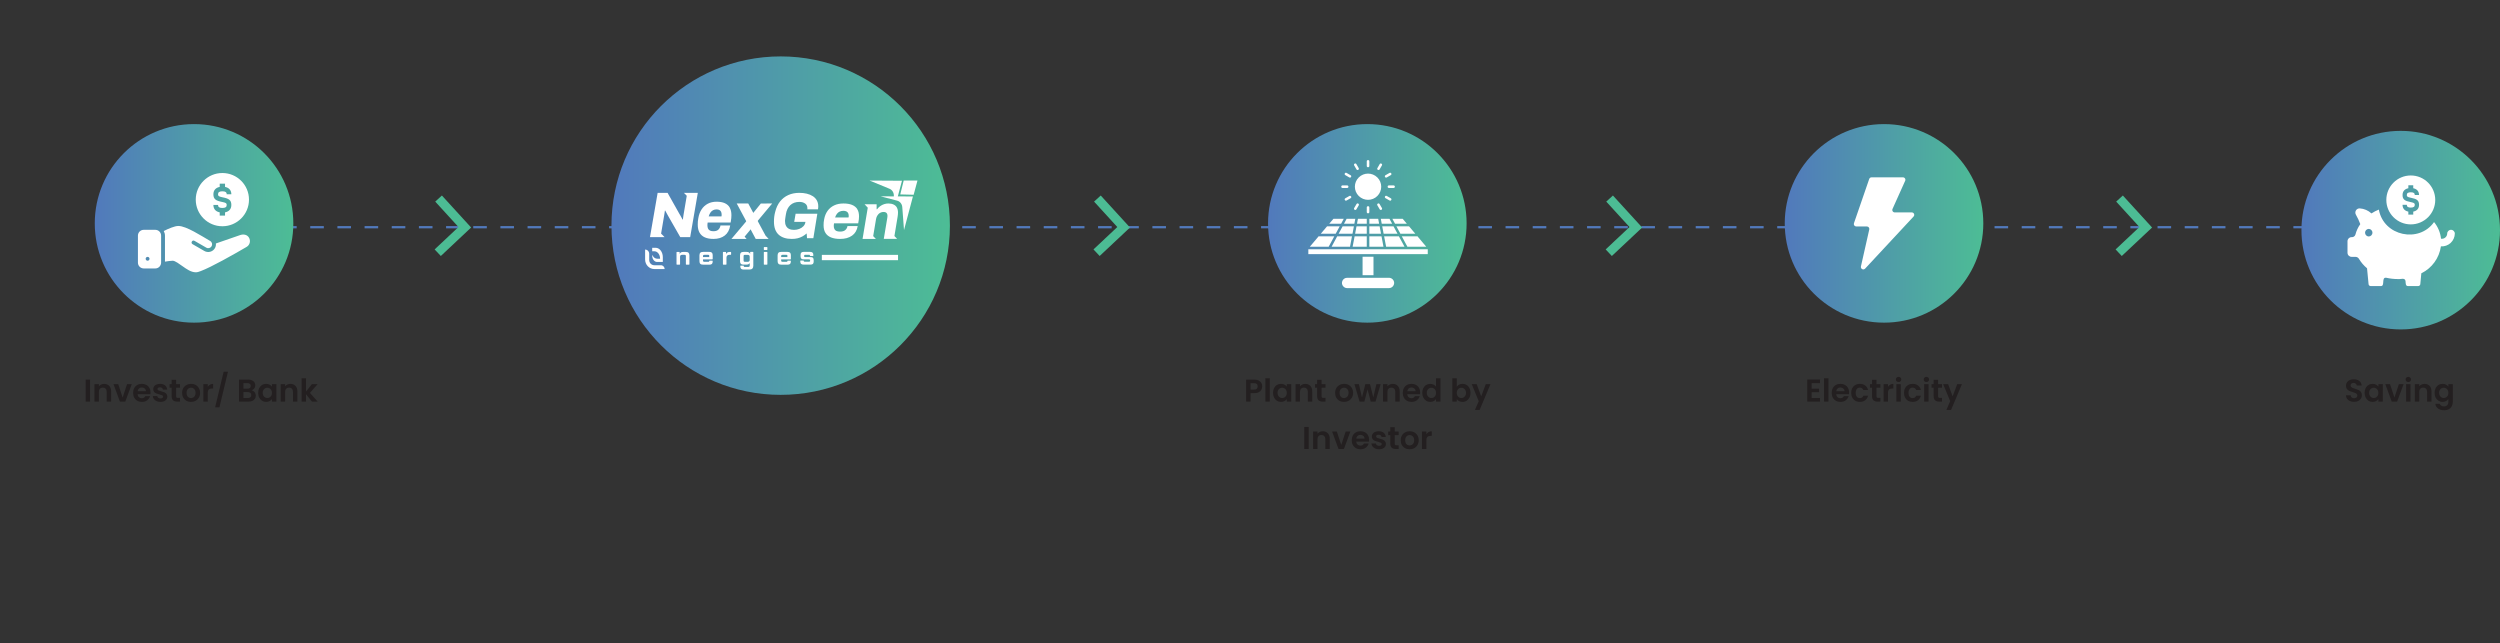 <svg width="1108" height="285" viewBox="0 0 1108 285" fill="none" xmlns="http://www.w3.org/2000/svg">
<rect x="0" y="0" width="1108" height="285" fill="#333333" stroke="none"/>
<path d="M39.926 168.228V178H37.966V168.228H39.926ZM46.16 170.132C47.084 170.132 47.831 170.426 48.401 171.014C48.97 171.593 49.255 172.405 49.255 173.45V178H47.294V173.716C47.294 173.1 47.141 172.629 46.833 172.302C46.525 171.966 46.105 171.798 45.572 171.798C45.031 171.798 44.602 171.966 44.285 172.302C43.977 172.629 43.822 173.1 43.822 173.716V178H41.862V170.244H43.822V171.21C44.084 170.874 44.415 170.613 44.816 170.426C45.227 170.23 45.675 170.132 46.16 170.132ZM54.352 176.194L56.312 170.244H58.398L55.528 178H53.148L50.292 170.244H52.392L54.352 176.194ZM66.709 173.954C66.709 174.234 66.691 174.486 66.653 174.71H60.983C61.03 175.27 61.226 175.709 61.571 176.026C61.916 176.343 62.341 176.502 62.845 176.502C63.573 176.502 64.091 176.189 64.399 175.564H66.513C66.289 176.311 65.86 176.927 65.225 177.412C64.591 177.888 63.811 178.126 62.887 178.126C62.141 178.126 61.468 177.963 60.871 177.636C60.283 177.3 59.821 176.829 59.485 176.222C59.158 175.615 58.995 174.915 58.995 174.122C58.995 173.319 59.158 172.615 59.485 172.008C59.812 171.401 60.269 170.935 60.857 170.608C61.445 170.281 62.122 170.118 62.887 170.118C63.624 170.118 64.282 170.277 64.861 170.594C65.449 170.911 65.902 171.364 66.219 171.952C66.546 172.531 66.709 173.198 66.709 173.954ZM64.679 173.394C64.67 172.89 64.488 172.489 64.133 172.19C63.779 171.882 63.344 171.728 62.831 171.728C62.346 171.728 61.935 171.877 61.599 172.176C61.273 172.465 61.072 172.871 60.997 173.394H64.679ZM71.108 178.126C70.473 178.126 69.904 178.014 69.4 177.79C68.896 177.557 68.495 177.244 68.196 176.852C67.906 176.46 67.748 176.026 67.72 175.55H69.694C69.731 175.849 69.876 176.096 70.128 176.292C70.389 176.488 70.711 176.586 71.094 176.586C71.467 176.586 71.757 176.511 71.962 176.362C72.177 176.213 72.284 176.021 72.284 175.788C72.284 175.536 72.153 175.349 71.892 175.228C71.64 175.097 71.234 174.957 70.674 174.808C70.095 174.668 69.619 174.523 69.246 174.374C68.882 174.225 68.564 173.996 68.294 173.688C68.032 173.38 67.902 172.965 67.902 172.442C67.902 172.013 68.023 171.621 68.266 171.266C68.518 170.911 68.873 170.631 69.33 170.426C69.796 170.221 70.343 170.118 70.968 170.118C71.892 170.118 72.629 170.351 73.18 170.818C73.731 171.275 74.034 171.896 74.09 172.68H72.214C72.186 172.372 72.055 172.129 71.822 171.952C71.598 171.765 71.294 171.672 70.912 171.672C70.557 171.672 70.282 171.737 70.086 171.868C69.899 171.999 69.806 172.181 69.806 172.414C69.806 172.675 69.936 172.876 70.198 173.016C70.459 173.147 70.865 173.282 71.416 173.422C71.976 173.562 72.438 173.707 72.802 173.856C73.166 174.005 73.478 174.239 73.74 174.556C74.01 174.864 74.15 175.275 74.16 175.788C74.16 176.236 74.034 176.637 73.782 176.992C73.539 177.347 73.184 177.627 72.718 177.832C72.26 178.028 71.724 178.126 71.108 178.126ZM78.051 171.854V175.606C78.051 175.867 78.111 176.059 78.233 176.18C78.363 176.292 78.578 176.348 78.877 176.348H79.787V178H78.555C76.903 178 76.077 177.197 76.077 175.592V171.854H75.153V170.244H76.077V168.326H78.051V170.244H79.787V171.854H78.051ZM84.641 178.126C83.894 178.126 83.222 177.963 82.624 177.636C82.027 177.3 81.556 176.829 81.21 176.222C80.874 175.615 80.707 174.915 80.707 174.122C80.707 173.329 80.879 172.629 81.225 172.022C81.579 171.415 82.06 170.949 82.666 170.622C83.273 170.286 83.95 170.118 84.697 170.118C85.443 170.118 86.12 170.286 86.727 170.622C87.333 170.949 87.809 171.415 88.154 172.022C88.509 172.629 88.686 173.329 88.686 174.122C88.686 174.915 88.504 175.615 88.141 176.222C87.786 176.829 87.3 177.3 86.684 177.636C86.078 177.963 85.397 178.126 84.641 178.126ZM84.641 176.418C84.995 176.418 85.326 176.334 85.635 176.166C85.952 175.989 86.204 175.727 86.391 175.382C86.577 175.037 86.671 174.617 86.671 174.122C86.671 173.385 86.475 172.82 86.082 172.428C85.7 172.027 85.228 171.826 84.668 171.826C84.109 171.826 83.637 172.027 83.254 172.428C82.881 172.82 82.695 173.385 82.695 174.122C82.695 174.859 82.876 175.429 83.24 175.83C83.614 176.222 84.081 176.418 84.641 176.418ZM92.084 171.448C92.336 171.037 92.663 170.715 93.064 170.482C93.475 170.249 93.942 170.132 94.464 170.132V172.19H93.946C93.33 172.19 92.864 172.335 92.546 172.624C92.238 172.913 92.084 173.417 92.084 174.136V178H90.124V170.244H92.084V171.448ZM101.034 164.742L97.254 180.534H95.336L99.116 164.742H101.034ZM111.473 172.988C112.024 173.091 112.476 173.366 112.831 173.814C113.186 174.262 113.363 174.775 113.363 175.354C113.363 175.877 113.232 176.339 112.971 176.74C112.719 177.132 112.35 177.44 111.865 177.664C111.38 177.888 110.806 178 110.143 178H105.929V168.228H109.961C110.624 168.228 111.193 168.335 111.669 168.55C112.154 168.765 112.518 169.063 112.761 169.446C113.013 169.829 113.139 170.263 113.139 170.748C113.139 171.317 112.985 171.793 112.677 172.176C112.378 172.559 111.977 172.829 111.473 172.988ZM107.889 172.26H109.681C110.148 172.26 110.507 172.157 110.759 171.952C111.011 171.737 111.137 171.434 111.137 171.042C111.137 170.65 111.011 170.347 110.759 170.132C110.507 169.917 110.148 169.81 109.681 169.81H107.889V172.26ZM109.863 176.404C110.339 176.404 110.708 176.292 110.969 176.068C111.24 175.844 111.375 175.527 111.375 175.116C111.375 174.696 111.235 174.369 110.955 174.136C110.675 173.893 110.297 173.772 109.821 173.772H107.889V176.404H109.863ZM114.421 174.094C114.421 173.31 114.575 172.615 114.883 172.008C115.2 171.401 115.625 170.935 116.157 170.608C116.698 170.281 117.3 170.118 117.963 170.118C118.542 170.118 119.046 170.235 119.475 170.468C119.914 170.701 120.264 170.995 120.525 171.35V170.244H122.499V178H120.525V176.866C120.273 177.23 119.923 177.533 119.475 177.776C119.036 178.009 118.528 178.126 117.949 178.126C117.296 178.126 116.698 177.958 116.157 177.622C115.625 177.286 115.2 176.815 114.883 176.208C114.575 175.592 114.421 174.887 114.421 174.094ZM120.525 174.122C120.525 173.646 120.432 173.24 120.245 172.904C120.058 172.559 119.806 172.297 119.489 172.12C119.172 171.933 118.831 171.84 118.467 171.84C118.103 171.84 117.767 171.929 117.459 172.106C117.151 172.283 116.899 172.545 116.703 172.89C116.516 173.226 116.423 173.627 116.423 174.094C116.423 174.561 116.516 174.971 116.703 175.326C116.899 175.671 117.151 175.937 117.459 176.124C117.776 176.311 118.112 176.404 118.467 176.404C118.831 176.404 119.172 176.315 119.489 176.138C119.806 175.951 120.058 175.69 120.245 175.354C120.432 175.009 120.525 174.598 120.525 174.122ZM128.711 170.132C129.635 170.132 130.382 170.426 130.951 171.014C131.521 171.593 131.805 172.405 131.805 173.45V178H129.845V173.716C129.845 173.1 129.691 172.629 129.383 172.302C129.075 171.966 128.655 171.798 128.123 171.798C127.582 171.798 127.153 171.966 126.835 172.302C126.527 172.629 126.373 173.1 126.373 173.716V178H124.413V170.244H126.373V171.21C126.635 170.874 126.966 170.613 127.367 170.426C127.778 170.23 128.226 170.132 128.711 170.132ZM138.261 178L135.629 174.696V178H133.669V167.64H135.629V173.534L138.233 170.244H140.781L137.365 174.136L140.809 178H138.261Z" fill="#231F20"/>
<path d="M559.418 171.252C559.418 171.775 559.292 172.265 559.04 172.722C558.798 173.179 558.41 173.548 557.878 173.828C557.356 174.108 556.693 174.248 555.89 174.248H554.252V178H552.292V168.228H555.89C556.646 168.228 557.29 168.359 557.822 168.62C558.354 168.881 558.751 169.241 559.012 169.698C559.283 170.155 559.418 170.673 559.418 171.252ZM555.806 172.666C556.348 172.666 556.749 172.545 557.01 172.302C557.272 172.05 557.402 171.7 557.402 171.252C557.402 170.3 556.87 169.824 555.806 169.824H554.252V172.666H555.806ZM562.77 167.64V178H560.81V167.64H562.77ZM564.202 174.094C564.202 173.31 564.356 172.615 564.664 172.008C564.982 171.401 565.406 170.935 565.938 170.608C566.48 170.281 567.082 170.118 567.744 170.118C568.323 170.118 568.827 170.235 569.256 170.468C569.695 170.701 570.045 170.995 570.306 171.35V170.244H572.28V178H570.306V176.866C570.054 177.23 569.704 177.533 569.256 177.776C568.818 178.009 568.309 178.126 567.73 178.126C567.077 178.126 566.48 177.958 565.938 177.622C565.406 177.286 564.982 176.815 564.664 176.208C564.356 175.592 564.202 174.887 564.202 174.094ZM570.306 174.122C570.306 173.646 570.213 173.24 570.026 172.904C569.84 172.559 569.588 172.297 569.27 172.12C568.953 171.933 568.612 171.84 568.248 171.84C567.884 171.84 567.548 171.929 567.24 172.106C566.932 172.283 566.68 172.545 566.484 172.89C566.298 173.226 566.204 173.627 566.204 174.094C566.204 174.561 566.298 174.971 566.484 175.326C566.68 175.671 566.932 175.937 567.24 176.124C567.558 176.311 567.894 176.404 568.248 176.404C568.612 176.404 568.953 176.315 569.27 176.138C569.588 175.951 569.84 175.69 570.026 175.354C570.213 175.009 570.306 174.598 570.306 174.122ZM578.493 170.132C579.417 170.132 580.163 170.426 580.733 171.014C581.302 171.593 581.587 172.405 581.587 173.45V178H579.627V173.716C579.627 173.1 579.473 172.629 579.165 172.302C578.857 171.966 578.437 171.798 577.905 171.798C577.363 171.798 576.934 171.966 576.617 172.302C576.309 172.629 576.155 173.1 576.155 173.716V178H574.195V170.244H576.155V171.21C576.416 170.874 576.747 170.613 577.149 170.426C577.559 170.23 578.007 170.132 578.493 170.132ZM585.732 171.854V175.606C585.732 175.867 585.793 176.059 585.914 176.18C586.045 176.292 586.26 176.348 586.558 176.348H587.468V178H586.236C584.584 178 583.758 177.197 583.758 175.592V171.854H582.834V170.244H583.758V168.326H585.732V170.244H587.468V171.854H585.732ZM595.658 178.126C594.911 178.126 594.239 177.963 593.642 177.636C593.045 177.3 592.573 176.829 592.228 176.222C591.892 175.615 591.724 174.915 591.724 174.122C591.724 173.329 591.897 172.629 592.242 172.022C592.597 171.415 593.077 170.949 593.684 170.622C594.291 170.286 594.967 170.118 595.714 170.118C596.461 170.118 597.137 170.286 597.744 170.622C598.351 170.949 598.827 171.415 599.172 172.022C599.527 172.629 599.704 173.329 599.704 174.122C599.704 174.915 599.522 175.615 599.158 176.222C598.803 176.829 598.318 177.3 597.702 177.636C597.095 177.963 596.414 178.126 595.658 178.126ZM595.658 176.418C596.013 176.418 596.344 176.334 596.652 176.166C596.969 175.989 597.221 175.727 597.408 175.382C597.595 175.037 597.688 174.617 597.688 174.122C597.688 173.385 597.492 172.82 597.1 172.428C596.717 172.027 596.246 171.826 595.686 171.826C595.126 171.826 594.655 172.027 594.272 172.428C593.899 172.82 593.712 173.385 593.712 174.122C593.712 174.859 593.894 175.429 594.258 175.83C594.631 176.222 595.098 176.418 595.658 176.418ZM611.894 170.244L609.626 178H607.512L606.098 172.582L604.684 178H602.556L600.274 170.244H602.262L603.634 176.152L605.118 170.244H607.19L608.646 176.138L610.018 170.244H611.894ZM617.252 170.132C618.176 170.132 618.923 170.426 619.492 171.014C620.062 171.593 620.346 172.405 620.346 173.45V178H618.386V173.716C618.386 173.1 618.232 172.629 617.924 172.302C617.616 171.966 617.196 171.798 616.664 171.798C616.123 171.798 615.694 171.966 615.376 172.302C615.068 172.629 614.914 173.1 614.914 173.716V178H612.954V170.244H614.914V171.21C615.176 170.874 615.507 170.613 615.908 170.426C616.319 170.23 616.767 170.132 617.252 170.132ZM629.42 173.954C629.42 174.234 629.401 174.486 629.364 174.71H623.694C623.741 175.27 623.937 175.709 624.282 176.026C624.627 176.343 625.052 176.502 625.556 176.502C626.284 176.502 626.802 176.189 627.11 175.564H629.224C629 176.311 628.571 176.927 627.936 177.412C627.301 177.888 626.522 178.126 625.598 178.126C624.851 178.126 624.179 177.963 623.582 177.636C622.994 177.3 622.532 176.829 622.196 176.222C621.869 175.615 621.706 174.915 621.706 174.122C621.706 173.319 621.869 172.615 622.196 172.008C622.523 171.401 622.98 170.935 623.568 170.608C624.156 170.281 624.833 170.118 625.598 170.118C626.335 170.118 626.993 170.277 627.572 170.594C628.16 170.911 628.613 171.364 628.93 171.952C629.257 172.531 629.42 173.198 629.42 173.954ZM627.39 173.394C627.381 172.89 627.199 172.489 626.844 172.19C626.489 171.882 626.055 171.728 625.542 171.728C625.057 171.728 624.646 171.877 624.31 172.176C623.983 172.465 623.783 172.871 623.708 173.394H627.39ZM630.347 174.094C630.347 173.31 630.501 172.615 630.809 172.008C631.126 171.401 631.555 170.935 632.097 170.608C632.638 170.281 633.24 170.118 633.903 170.118C634.407 170.118 634.887 170.23 635.345 170.454C635.802 170.669 636.166 170.958 636.437 171.322V167.64H638.425V178H636.437V176.852C636.194 177.235 635.853 177.543 635.415 177.776C634.976 178.009 634.467 178.126 633.889 178.126C633.235 178.126 632.638 177.958 632.097 177.622C631.555 177.286 631.126 176.815 630.809 176.208C630.501 175.592 630.347 174.887 630.347 174.094ZM636.451 174.122C636.451 173.646 636.357 173.24 636.171 172.904C635.984 172.559 635.732 172.297 635.415 172.12C635.097 171.933 634.757 171.84 634.393 171.84C634.029 171.84 633.693 171.929 633.385 172.106C633.077 172.283 632.825 172.545 632.629 172.89C632.442 173.226 632.349 173.627 632.349 174.094C632.349 174.561 632.442 174.971 632.629 175.326C632.825 175.671 633.077 175.937 633.385 176.124C633.702 176.311 634.038 176.404 634.393 176.404C634.757 176.404 635.097 176.315 635.415 176.138C635.732 175.951 635.984 175.69 636.171 175.354C636.357 175.009 636.451 174.598 636.451 174.122ZM645.635 171.378C645.887 171.005 646.232 170.701 646.671 170.468C647.119 170.235 647.628 170.118 648.197 170.118C648.86 170.118 649.457 170.281 649.989 170.608C650.53 170.935 650.955 171.401 651.263 172.008C651.58 172.605 651.739 173.301 651.739 174.094C651.739 174.887 651.58 175.592 651.263 176.208C650.955 176.815 650.53 177.286 649.989 177.622C649.457 177.958 648.86 178.126 648.197 178.126C647.618 178.126 647.11 178.014 646.671 177.79C646.242 177.557 645.896 177.258 645.635 176.894V178H643.675V167.64H645.635V171.378ZM649.737 174.094C649.737 173.627 649.639 173.226 649.443 172.89C649.256 172.545 649.004 172.283 648.687 172.106C648.379 171.929 648.043 171.84 647.679 171.84C647.324 171.84 646.988 171.933 646.671 172.12C646.363 172.297 646.111 172.559 645.915 172.904C645.728 173.249 645.635 173.655 645.635 174.122C645.635 174.589 645.728 174.995 645.915 175.34C646.111 175.685 646.363 175.951 646.671 176.138C646.988 176.315 647.324 176.404 647.679 176.404C648.043 176.404 648.379 176.311 648.687 176.124C649.004 175.937 649.256 175.671 649.443 175.326C649.639 174.981 649.737 174.57 649.737 174.094ZM660.583 170.244L655.781 181.668H653.695L655.375 177.804L652.267 170.244H654.465L656.467 175.662L658.497 170.244H660.583ZM580.017 189.228V199H578.057V189.228H580.017ZM586.251 191.132C587.175 191.132 587.922 191.426 588.491 192.014C589.061 192.593 589.345 193.405 589.345 194.45V199H587.385V194.716C587.385 194.1 587.231 193.629 586.923 193.302C586.615 192.966 586.195 192.798 585.663 192.798C585.122 192.798 584.693 192.966 584.375 193.302C584.067 193.629 583.913 194.1 583.913 194.716V199H581.953V191.244H583.913V192.21C584.175 191.874 584.506 191.613 584.907 191.426C585.318 191.23 585.766 191.132 586.251 191.132ZM594.443 197.194L596.403 191.244H598.489L595.619 199H593.239L590.383 191.244H592.483L594.443 197.194ZM606.8 194.954C606.8 195.234 606.781 195.486 606.744 195.71H601.074C601.121 196.27 601.317 196.709 601.662 197.026C602.007 197.343 602.432 197.502 602.936 197.502C603.664 197.502 604.182 197.189 604.49 196.564H606.604C606.38 197.311 605.951 197.927 605.316 198.412C604.681 198.888 603.902 199.126 602.978 199.126C602.231 199.126 601.559 198.963 600.962 198.636C600.374 198.3 599.912 197.829 599.576 197.222C599.249 196.615 599.086 195.915 599.086 195.122C599.086 194.319 599.249 193.615 599.576 193.008C599.903 192.401 600.36 191.935 600.948 191.608C601.536 191.281 602.213 191.118 602.978 191.118C603.715 191.118 604.373 191.277 604.952 191.594C605.54 191.911 605.993 192.364 606.31 192.952C606.637 193.531 606.8 194.198 606.8 194.954ZM604.77 194.394C604.761 193.89 604.579 193.489 604.224 193.19C603.869 192.882 603.435 192.728 602.922 192.728C602.437 192.728 602.026 192.877 601.69 193.176C601.363 193.465 601.163 193.871 601.088 194.394H604.77ZM611.199 199.126C610.564 199.126 609.995 199.014 609.491 198.79C608.987 198.557 608.585 198.244 608.287 197.852C607.997 197.46 607.839 197.026 607.811 196.55H609.785C609.822 196.849 609.967 197.096 610.219 197.292C610.48 197.488 610.802 197.586 611.185 197.586C611.558 197.586 611.847 197.511 612.053 197.362C612.267 197.213 612.375 197.021 612.375 196.788C612.375 196.536 612.244 196.349 611.983 196.228C611.731 196.097 611.325 195.957 610.765 195.808C610.186 195.668 609.71 195.523 609.337 195.374C608.973 195.225 608.655 194.996 608.385 194.688C608.123 194.38 607.993 193.965 607.993 193.442C607.993 193.013 608.114 192.621 608.357 192.266C608.609 191.911 608.963 191.631 609.421 191.426C609.887 191.221 610.433 191.118 611.059 191.118C611.983 191.118 612.72 191.351 613.271 191.818C613.821 192.275 614.125 192.896 614.181 193.68H612.305C612.277 193.372 612.146 193.129 611.913 192.952C611.689 192.765 611.385 192.672 611.003 192.672C610.648 192.672 610.373 192.737 610.177 192.868C609.99 192.999 609.897 193.181 609.897 193.414C609.897 193.675 610.027 193.876 610.289 194.016C610.55 194.147 610.956 194.282 611.507 194.422C612.067 194.562 612.529 194.707 612.893 194.856C613.257 195.005 613.569 195.239 613.831 195.556C614.101 195.864 614.241 196.275 614.251 196.788C614.251 197.236 614.125 197.637 613.873 197.992C613.63 198.347 613.275 198.627 612.809 198.832C612.351 199.028 611.815 199.126 611.199 199.126ZM618.142 192.854V196.606C618.142 196.867 618.202 197.059 618.324 197.18C618.454 197.292 618.669 197.348 618.968 197.348H619.878V199H618.646C616.994 199 616.168 198.197 616.168 196.592V192.854H615.244V191.244H616.168V189.326H618.142V191.244H619.878V192.854H618.142ZM624.731 199.126C623.985 199.126 623.313 198.963 622.715 198.636C622.118 198.3 621.647 197.829 621.301 197.222C620.965 196.615 620.797 195.915 620.797 195.122C620.797 194.329 620.97 193.629 621.315 193.022C621.67 192.415 622.151 191.949 622.757 191.622C623.364 191.286 624.041 191.118 624.787 191.118C625.534 191.118 626.211 191.286 626.817 191.622C627.424 191.949 627.9 192.415 628.245 193.022C628.6 193.629 628.777 194.329 628.777 195.122C628.777 195.915 628.595 196.615 628.231 197.222C627.877 197.829 627.391 198.3 626.775 198.636C626.169 198.963 625.487 199.126 624.731 199.126ZM624.731 197.418C625.086 197.418 625.417 197.334 625.725 197.166C626.043 196.989 626.295 196.727 626.481 196.382C626.668 196.037 626.761 195.617 626.761 195.122C626.761 194.385 626.565 193.82 626.173 193.428C625.791 193.027 625.319 192.826 624.759 192.826C624.199 192.826 623.728 193.027 623.345 193.428C622.972 193.82 622.785 194.385 622.785 195.122C622.785 195.859 622.967 196.429 623.331 196.83C623.705 197.222 624.171 197.418 624.731 197.418ZM632.175 192.448C632.427 192.037 632.754 191.715 633.155 191.482C633.566 191.249 634.032 191.132 634.555 191.132V193.19H634.037C633.421 193.19 632.954 193.335 632.637 193.624C632.329 193.913 632.175 194.417 632.175 195.136V199H630.215V191.244H632.175V192.448Z" fill="#231F20"/>
<path d="M802.926 169.81V172.26H806.216V173.814H802.926V176.404H806.636V178H800.966V168.214H806.636V169.81H802.926ZM810.377 167.64V178H808.417V167.64H810.377ZM819.524 173.954C819.524 174.234 819.505 174.486 819.468 174.71H813.798C813.844 175.27 814.04 175.709 814.386 176.026C814.731 176.343 815.156 176.502 815.66 176.502C816.388 176.502 816.906 176.189 817.214 175.564H819.328C819.104 176.311 818.674 176.927 818.04 177.412C817.405 177.888 816.626 178.126 815.702 178.126C814.955 178.126 814.283 177.963 813.686 177.636C813.098 177.3 812.636 176.829 812.3 176.222C811.973 175.615 811.81 174.915 811.81 174.122C811.81 173.319 811.973 172.615 812.3 172.008C812.626 171.401 813.084 170.935 813.672 170.608C814.26 170.281 814.936 170.118 815.702 170.118C816.439 170.118 817.097 170.277 817.676 170.594C818.264 170.911 818.716 171.364 819.034 171.952C819.36 172.531 819.524 173.198 819.524 173.954ZM817.494 173.394C817.484 172.89 817.302 172.489 816.948 172.19C816.593 171.882 816.159 171.728 815.646 171.728C815.16 171.728 814.75 171.877 814.414 172.176C814.087 172.465 813.886 172.871 813.812 173.394H817.494ZM820.45 174.122C820.45 173.319 820.614 172.619 820.94 172.022C821.267 171.415 821.72 170.949 822.298 170.622C822.877 170.286 823.54 170.118 824.286 170.118C825.248 170.118 826.041 170.361 826.666 170.846C827.301 171.322 827.726 171.994 827.94 172.862H825.826C825.714 172.526 825.523 172.265 825.252 172.078C824.991 171.882 824.664 171.784 824.272 171.784C823.712 171.784 823.269 171.989 822.942 172.4C822.616 172.801 822.452 173.375 822.452 174.122C822.452 174.859 822.616 175.433 822.942 175.844C823.269 176.245 823.712 176.446 824.272 176.446C825.066 176.446 825.584 176.091 825.826 175.382H827.94C827.726 176.222 827.301 176.889 826.666 177.384C826.032 177.879 825.238 178.126 824.286 178.126C823.54 178.126 822.877 177.963 822.298 177.636C821.72 177.3 821.267 176.833 820.94 176.236C820.614 175.629 820.45 174.925 820.45 174.122ZM831.658 171.854V175.606C831.658 175.867 831.719 176.059 831.84 176.18C831.971 176.292 832.185 176.348 832.484 176.348H833.394V178H832.162C830.51 178 829.684 177.197 829.684 175.592V171.854H828.76V170.244H829.684V168.326H831.658V170.244H833.394V171.854H831.658ZM836.764 171.448C837.016 171.037 837.343 170.715 837.744 170.482C838.155 170.249 838.621 170.132 839.144 170.132V172.19H838.626C838.01 172.19 837.543 172.335 837.226 172.624C836.918 172.913 836.764 173.417 836.764 174.136V178H834.804V170.244H836.764V171.448ZM841.458 169.32C841.113 169.32 840.823 169.213 840.59 168.998C840.366 168.774 840.254 168.499 840.254 168.172C840.254 167.845 840.366 167.575 840.59 167.36C840.823 167.136 841.113 167.024 841.458 167.024C841.803 167.024 842.088 167.136 842.312 167.36C842.545 167.575 842.662 167.845 842.662 168.172C842.662 168.499 842.545 168.774 842.312 168.998C842.088 169.213 841.803 169.32 841.458 169.32ZM842.424 170.244V178H840.464V170.244H842.424ZM843.857 174.122C843.857 173.319 844.02 172.619 844.347 172.022C844.673 171.415 845.126 170.949 845.705 170.622C846.283 170.286 846.946 170.118 847.693 170.118C848.654 170.118 849.447 170.361 850.073 170.846C850.707 171.322 851.132 171.994 851.347 172.862H849.233C849.121 172.526 848.929 172.265 848.659 172.078C848.397 171.882 848.071 171.784 847.679 171.784C847.119 171.784 846.675 171.989 846.349 172.4C846.022 172.801 845.859 173.375 845.859 174.122C845.859 174.859 846.022 175.433 846.349 175.844C846.675 176.245 847.119 176.446 847.679 176.446C848.472 176.446 848.99 176.091 849.233 175.382H851.347C851.132 176.222 850.707 176.889 850.073 177.384C849.438 177.879 848.645 178.126 847.693 178.126C846.946 178.126 846.283 177.963 845.705 177.636C845.126 177.3 844.673 176.833 844.347 176.236C844.02 175.629 843.857 174.925 843.857 174.122ZM853.776 169.32C853.431 169.32 853.142 169.213 852.908 168.998C852.684 168.774 852.572 168.499 852.572 168.172C852.572 167.845 852.684 167.575 852.908 167.36C853.142 167.136 853.431 167.024 853.776 167.024C854.122 167.024 854.406 167.136 854.63 167.36C854.864 167.575 854.98 167.845 854.98 168.172C854.98 168.499 854.864 168.774 854.63 168.998C854.406 169.213 854.122 169.32 853.776 169.32ZM854.742 170.244V178H852.782V170.244H854.742ZM858.961 171.854V175.606C858.961 175.867 859.022 176.059 859.143 176.18C859.274 176.292 859.488 176.348 859.787 176.348H860.697V178H859.465C857.813 178 856.987 177.197 856.987 175.592V171.854H856.063V170.244H856.987V168.326H858.961V170.244H860.697V171.854H858.961ZM869.527 170.244L864.725 181.668H862.639L864.319 177.804L861.211 170.244H863.409L865.411 175.662L867.441 170.244H869.527Z" fill="#231F20"/>
<path d="M1043.34 178.098C1042.66 178.098 1042.04 177.981 1041.49 177.748C1040.95 177.515 1040.52 177.179 1040.2 176.74C1039.89 176.301 1039.72 175.783 1039.71 175.186H1041.81C1041.84 175.587 1041.98 175.905 1042.23 176.138C1042.5 176.371 1042.85 176.488 1043.3 176.488C1043.76 176.488 1044.11 176.381 1044.38 176.166C1044.64 175.942 1044.77 175.653 1044.77 175.298C1044.77 175.009 1044.68 174.771 1044.5 174.584C1044.32 174.397 1044.1 174.253 1043.83 174.15C1043.57 174.038 1043.2 173.917 1042.74 173.786C1042.1 173.599 1041.59 173.417 1041.18 173.24C1040.79 173.053 1040.45 172.778 1040.16 172.414C1039.88 172.041 1039.74 171.546 1039.74 170.93C1039.74 170.351 1039.89 169.847 1040.18 169.418C1040.47 168.989 1040.87 168.662 1041.39 168.438C1041.92 168.205 1042.51 168.088 1043.19 168.088C1044.19 168.088 1045.01 168.335 1045.64 168.83C1046.27 169.315 1046.62 169.997 1046.69 170.874H1044.53C1044.51 170.538 1044.37 170.263 1044.1 170.048C1043.83 169.824 1043.48 169.712 1043.05 169.712C1042.66 169.712 1042.36 169.81 1042.12 170.006C1041.9 170.202 1041.79 170.487 1041.79 170.86C1041.79 171.121 1041.87 171.341 1042.04 171.518C1042.22 171.686 1042.43 171.826 1042.68 171.938C1042.94 172.041 1043.31 172.162 1043.77 172.302C1044.41 172.489 1044.93 172.675 1045.33 172.862C1045.73 173.049 1046.07 173.329 1046.36 173.702C1046.65 174.075 1046.8 174.565 1046.8 175.172C1046.8 175.695 1046.66 176.18 1046.39 176.628C1046.12 177.076 1045.72 177.435 1045.2 177.706C1044.68 177.967 1044.06 178.098 1043.34 178.098ZM1047.99 174.094C1047.99 173.31 1048.15 172.615 1048.46 172.008C1048.77 171.401 1049.2 170.935 1049.73 170.608C1050.27 170.281 1050.87 170.118 1051.54 170.118C1052.11 170.118 1052.62 170.235 1053.05 170.468C1053.49 170.701 1053.84 170.995 1054.1 171.35V170.244H1056.07V178H1054.1V176.866C1053.85 177.23 1053.5 177.533 1053.05 177.776C1052.61 178.009 1052.1 178.126 1051.52 178.126C1050.87 178.126 1050.27 177.958 1049.73 177.622C1049.2 177.286 1048.77 176.815 1048.46 176.208C1048.15 175.592 1047.99 174.887 1047.99 174.094ZM1054.1 174.122C1054.1 173.646 1054 173.24 1053.82 172.904C1053.63 172.559 1053.38 172.297 1053.06 172.12C1052.74 171.933 1052.4 171.84 1052.04 171.84C1051.68 171.84 1051.34 171.929 1051.03 172.106C1050.72 172.283 1050.47 172.545 1050.28 172.89C1050.09 173.226 1050 173.627 1050 174.094C1050 174.561 1050.09 174.971 1050.28 175.326C1050.47 175.671 1050.72 175.937 1051.03 176.124C1051.35 176.311 1051.68 176.404 1052.04 176.404C1052.4 176.404 1052.74 176.315 1053.06 176.138C1053.38 175.951 1053.63 175.69 1053.82 175.354C1054 175.009 1054.1 174.598 1054.1 174.122ZM1061.22 176.194L1063.18 170.244H1065.27L1062.4 178H1060.02L1057.16 170.244H1059.26L1061.22 176.194ZM1067.36 169.32C1067.02 169.32 1066.73 169.213 1066.49 168.998C1066.27 168.774 1066.16 168.499 1066.16 168.172C1066.16 167.845 1066.27 167.575 1066.49 167.36C1066.73 167.136 1067.02 167.024 1067.36 167.024C1067.71 167.024 1067.99 167.136 1068.21 167.36C1068.45 167.575 1068.56 167.845 1068.56 168.172C1068.56 168.499 1068.45 168.774 1068.21 168.998C1067.99 169.213 1067.71 169.32 1067.36 169.32ZM1068.33 170.244V178H1066.37V170.244H1068.33ZM1074.56 170.132C1075.48 170.132 1076.23 170.426 1076.8 171.014C1077.37 171.593 1077.65 172.405 1077.65 173.45V178H1075.69V173.716C1075.69 173.1 1075.54 172.629 1075.23 172.302C1074.92 171.966 1074.5 171.798 1073.97 171.798C1073.43 171.798 1073 171.966 1072.68 172.302C1072.38 172.629 1072.22 173.1 1072.22 173.716V178H1070.26V170.244H1072.22V171.21C1072.48 170.874 1072.82 170.613 1073.22 170.426C1073.63 170.23 1074.08 170.132 1074.56 170.132ZM1082.56 170.118C1083.14 170.118 1083.64 170.235 1084.08 170.468C1084.52 170.692 1084.87 170.986 1085.12 171.35V170.244H1087.09V178.056C1087.09 178.775 1086.95 179.414 1086.66 179.974C1086.37 180.543 1085.94 180.991 1085.36 181.318C1084.78 181.654 1084.08 181.822 1083.26 181.822C1082.16 181.822 1081.25 181.565 1080.54 181.052C1079.84 180.539 1079.44 179.839 1079.35 178.952H1081.3C1081.4 179.307 1081.62 179.587 1081.95 179.792C1082.3 180.007 1082.72 180.114 1083.2 180.114C1083.77 180.114 1084.23 179.941 1084.59 179.596C1084.94 179.26 1085.12 178.747 1085.12 178.056V176.852C1084.87 177.216 1084.52 177.519 1084.07 177.762C1083.63 178.005 1083.13 178.126 1082.56 178.126C1081.9 178.126 1081.31 177.958 1080.76 177.622C1080.22 177.286 1079.79 176.815 1079.48 176.208C1079.17 175.592 1079.01 174.887 1079.01 174.094C1079.01 173.31 1079.17 172.615 1079.48 172.008C1079.79 171.401 1080.22 170.935 1080.75 170.608C1081.29 170.281 1081.89 170.118 1082.56 170.118ZM1085.12 174.122C1085.12 173.646 1085.03 173.24 1084.84 172.904C1084.65 172.559 1084.4 172.297 1084.08 172.12C1083.77 171.933 1083.42 171.84 1083.06 171.84C1082.7 171.84 1082.36 171.929 1082.05 172.106C1081.74 172.283 1081.49 172.545 1081.3 172.89C1081.11 173.226 1081.02 173.627 1081.02 174.094C1081.02 174.561 1081.11 174.971 1081.3 175.326C1081.49 175.671 1081.74 175.937 1082.05 176.124C1082.37 176.311 1082.71 176.404 1083.06 176.404C1083.42 176.404 1083.77 176.315 1084.08 176.138C1084.4 175.951 1084.65 175.69 1084.84 175.354C1085.03 175.009 1085.12 174.598 1085.12 174.122Z" fill="#231F20"/>
<path d="M1104 100.7H1096.9" stroke="url(#paint0_linear_545_26)" stroke-miterlimit="10"/>
<path d="M1082.64 100.7H92.221" stroke="url(#paint1_linear_545_26)" stroke-miterlimit="10" stroke-dasharray="6.02 6.02"/>
<path d="M85.098 100.7H78" stroke="url(#paint2_linear_545_26)" stroke-miterlimit="10"/>
<path d="M346 175C387.421 175 421 141.421 421 100C421 58.579 387.421 25 346 25C304.579 25 271 58.579 271 100C271 141.421 304.579 175 346 175Z" fill="url(#paint3_linear_545_26)"/>
<path fill-rule="evenodd" clip-rule="evenodd" d="M323.442 92.007C322.934 91.138 322.196 90.476 321.212 90.041C320.228 89.607 319.031 89.398 317.588 89.398C316.145 89.398 314.784 89.694 313.669 90.302C312.554 90.894 311.636 91.746 310.931 92.825C310.226 93.904 309.734 95.208 309.488 96.722C309.39 97.174 309.341 97.644 309.291 98.114C309.259 98.583 309.242 99.07 309.242 99.558C309.242 101.002 309.505 102.185 310.046 103.124C310.587 104.063 311.374 104.759 312.407 105.212C313.44 105.664 314.702 105.89 316.195 105.89C317.228 105.89 318.179 105.768 319.015 105.507C319.851 105.246 320.605 104.864 321.245 104.359C321.884 103.855 322.409 103.228 322.803 102.48C323.213 101.732 323.475 100.88 323.623 99.923H319.31C319.261 100.323 319.146 100.688 318.966 101.001C318.802 101.315 318.589 101.593 318.326 101.819C318.08 102.045 317.769 102.219 317.408 102.324C317.047 102.428 316.637 102.48 316.162 102.48C315.555 102.48 315.047 102.376 314.653 102.185C314.26 101.993 313.965 101.68 313.784 101.28C313.604 100.88 313.522 100.375 313.522 99.801C313.522 99.627 313.522 99.436 313.555 99.227C313.571 99.018 313.604 98.827 313.637 98.635H323.819C323.967 97.87 324.049 97.244 324.098 96.739C324.147 96.235 324.164 95.782 324.164 95.4C324.164 94.025 323.918 92.895 323.409 92.025L323.442 92.007ZM319.818 95.469C319.818 95.626 319.786 95.765 319.753 95.904H314.096C314.293 95.243 314.538 94.686 314.85 94.234C315.162 93.782 315.539 93.416 316.014 93.173C316.473 92.929 317.031 92.808 317.654 92.808C318.097 92.808 318.49 92.895 318.818 93.069C319.146 93.243 319.408 93.486 319.572 93.834C319.736 94.165 319.835 94.6 319.835 95.121C319.835 95.226 319.835 95.347 319.835 95.487L319.818 95.469Z" fill="white"/>
<path fill-rule="evenodd" clip-rule="evenodd" d="M303.098 85.471L304.373 86.767L302.928 95.305C302.894 95.587 302.843 95.903 302.792 96.251C302.741 96.6 302.69 96.933 302.656 97.281L302.52 97.331C302.384 97.082 302.248 96.8 302.095 96.501C301.942 96.202 301.772 95.886 301.585 95.587C301.415 95.288 301.245 95.006 301.092 94.757L295.871 85.471H291.467L288.066 105.105H294.545L292.998 103.527L294.341 95.57C294.375 95.305 294.426 94.956 294.511 94.524C294.579 94.092 294.647 93.694 294.681 93.345L294.817 93.311C295.004 93.66 295.225 94.059 295.463 94.507C295.701 94.972 295.905 95.338 296.075 95.62L301.5 105.105H305.887L309.271 85.471H303.149H303.098Z" fill="white"/>
<path fill-rule="evenodd" clip-rule="evenodd" d="M342.237 90.183C342.237 90.183 332.337 102.01 330.007 104.899L330.891 105.89H324.174C324.174 105.89 334.796 93.362 337.207 90.2H337.223L342.237 90.183Z" fill="white"/>
<path fill-rule="evenodd" clip-rule="evenodd" d="M331.62 90.183H326.518L334.932 105.89H340.654L339.299 104.439L331.62 90.183Z" fill="white"/>
<path d="M398.008 112.958H364.238V115.314H398.008V112.958Z" fill="white"/>
<path fill-rule="evenodd" clip-rule="evenodd" d="M362.031 88.827C361.605 88.076 361.016 87.458 360.262 86.957C359.493 86.456 358.608 86.089 357.593 85.839C356.578 85.588 355.464 85.471 354.253 85.471C352.451 85.471 350.83 85.788 349.389 86.44C347.932 87.091 346.72 88.043 345.721 89.295C344.723 90.547 344.002 92.1 343.56 93.936C343.38 94.57 343.249 95.255 343.151 95.973C343.052 96.708 343.02 97.459 343.02 98.244C343.02 100.815 343.707 102.718 345.083 103.987C346.458 105.256 348.407 105.89 350.912 105.89C351.829 105.89 352.664 105.807 353.434 105.623C354.204 105.439 354.924 105.172 355.595 104.805C356.283 104.438 356.905 103.987 357.511 103.453L357.675 105.556H360.475L362.244 94.721H352.615L351.993 98.344H356.971L356.938 98.494C356.856 99.162 356.562 99.746 356.07 100.264C355.579 100.765 354.99 101.165 354.253 101.449C353.532 101.733 352.746 101.883 351.895 101.883C351.043 101.883 350.29 101.733 349.7 101.432C349.111 101.132 348.669 100.698 348.374 100.113C348.063 99.529 347.916 98.811 347.916 97.943C347.916 97.793 347.916 97.642 347.948 97.475C347.965 97.325 347.981 97.125 348.014 96.908C348.047 96.674 348.079 96.407 348.128 96.09C348.178 95.773 348.243 95.372 348.325 94.904C348.456 94.036 348.685 93.285 349.013 92.617C349.34 91.949 349.766 91.398 350.257 90.914C350.765 90.447 351.354 90.096 352.026 89.846C352.713 89.612 353.467 89.478 354.285 89.478C354.793 89.478 355.252 89.545 355.677 89.662C356.103 89.779 356.48 89.963 356.824 90.196C357.151 90.43 357.413 90.714 357.577 91.064C357.741 91.415 357.839 91.799 357.839 92.25V92.5C357.839 92.584 357.839 92.684 357.806 92.767H362.538C362.571 92.534 362.604 92.317 362.62 92.1C362.637 91.882 362.653 91.682 362.653 91.465C362.653 90.447 362.44 89.562 362.014 88.827H362.031Z" fill="white"/>
<path fill-rule="evenodd" clip-rule="evenodd" d="M379.943 92.668C379.408 91.84 378.632 91.21 377.598 90.796C376.563 90.382 375.305 90.183 373.788 90.183C372.27 90.183 370.857 90.465 369.667 91.045C368.494 91.608 367.529 92.42 366.788 93.447C366.046 94.474 365.529 95.717 365.27 97.158C365.167 97.589 365.115 98.037 365.063 98.484C365.029 98.931 365.012 99.395 365.012 99.859C365.012 101.234 365.288 102.361 365.857 103.256C366.426 104.15 367.253 104.813 368.339 105.244C369.426 105.675 370.753 105.89 372.322 105.89C373.425 105.89 374.408 105.774 375.288 105.526C376.167 105.277 376.96 104.912 377.632 104.432C378.305 103.951 378.856 103.355 379.27 102.643C379.701 101.93 379.977 101.118 380.132 100.207H375.598C375.546 100.588 375.425 100.936 375.236 101.234C375.063 101.533 374.839 101.798 374.563 102.013C374.305 102.228 373.977 102.394 373.598 102.494C373.219 102.593 372.788 102.643 372.288 102.643C371.65 102.643 371.115 102.543 370.701 102.361C370.288 102.179 369.977 101.88 369.805 101.499C369.615 101.118 369.529 100.638 369.529 100.091C369.529 99.925 369.529 99.743 369.563 99.544C369.563 99.346 369.615 99.163 369.65 98.981H380.356C380.512 98.252 380.598 97.656 380.65 97.175C380.701 96.695 380.719 96.264 380.719 95.899C380.719 94.59 380.46 93.513 379.925 92.685L379.943 92.668ZM376.132 95.966C376.132 96.115 376.098 96.247 376.063 96.38H370.115C370.322 95.75 370.581 95.22 370.908 94.789C371.236 94.358 371.632 94.01 372.132 93.778C372.615 93.547 373.201 93.43 373.856 93.43C374.322 93.43 374.736 93.513 375.081 93.679C375.425 93.845 375.701 94.077 375.874 94.408C376.046 94.723 376.15 95.137 376.15 95.634C376.15 95.734 376.15 95.85 376.15 95.982L376.132 95.966Z" fill="white"/>
<path fill-rule="evenodd" clip-rule="evenodd" d="M397.509 91.977C397.158 91.385 396.674 90.945 396.022 90.64C395.387 90.335 394.602 90.183 393.683 90.183C393.065 90.183 392.446 90.285 391.828 90.488C391.21 90.691 390.642 90.979 390.107 91.368C389.572 91.74 389.105 92.214 388.704 92.756H388.52V90.539H383.189L384.593 92.045L382.287 105.89H388.186L386.999 104.638L388.236 97.241C388.302 96.733 388.453 96.276 388.653 95.87C388.871 95.464 389.121 95.109 389.405 94.821C389.706 94.533 390.04 94.313 390.425 94.161C390.809 94.008 391.21 93.941 391.611 93.941C391.979 93.941 392.279 94.008 392.547 94.127C392.797 94.245 392.998 94.448 393.131 94.702C393.265 94.956 393.332 95.295 393.332 95.684C393.332 95.819 393.332 95.972 393.299 96.141C393.265 96.31 393.248 96.48 393.232 96.649L391.694 105.873H397.61L396.407 104.604L397.81 96.141C397.86 95.785 397.91 95.464 397.944 95.142C397.977 94.821 397.994 94.516 397.994 94.228C397.994 93.314 397.827 92.57 397.476 91.977H397.509Z" fill="white"/>
<path d="M294.555 119.241H289.986C287.743 119.241 285.916 117.348 285.916 115.025V110.602C286.913 110.602 287.727 111.445 287.727 112.478V115.231C287.727 116.522 288.724 117.554 289.97 117.554H292.927C293.824 117.554 294.555 118.312 294.555 119.241Z" fill="white"/>
<path d="M289.051 109.817H290.574C292.338 109.817 293.763 111.678 293.763 113.981V116.1H291.209C290.024 116.1 289.051 114.847 289.051 113.281V112.949L289.319 113.41C289.784 114.202 290.504 114.662 291.266 114.662H292.55C292.55 112.838 291.421 111.364 290.024 111.364H289.051V109.817Z" fill="white"/>
<path fill-rule="evenodd" clip-rule="evenodd" d="M400.526 79.974L398.993 86.168L404.93 86.319L406.626 80.008H400.526V79.974ZM404.603 87.075H404.261L397.916 87.041L399.661 80.461L399.759 80.108H399.417L385.422 80.024L394.246 83.667C395.453 84.171 396.22 85.429 396.154 86.823V87.041L390.266 87.007L397.622 88.938C398.878 89.257 399.792 90.415 399.89 91.808L400.656 101.964L404.506 87.46L404.603 87.108V87.075Z" fill="white"/>
<path d="M303.98 113.599C303.98 113.465 303.98 113.348 303.947 113.264C303.93 113.181 303.897 113.114 303.83 113.064C303.779 113.013 303.696 112.98 303.595 112.963C303.495 112.946 303.361 112.93 303.194 112.93H302.391C302.04 112.93 301.772 112.997 301.622 113.147C301.471 113.298 301.404 113.515 301.404 113.816V117.095C301.404 117.228 301.337 117.295 301.187 117.295H300.049C299.899 117.295 299.832 117.228 299.832 117.095V111.859C299.832 111.725 299.916 111.658 300.049 111.658H301.003C301.153 111.658 301.22 111.725 301.22 111.859V112.629C301.404 111.976 301.923 111.658 302.776 111.658H303.947C304.499 111.658 304.917 111.776 305.168 112.027C305.419 112.277 305.552 112.662 305.552 113.197V117.095C305.552 117.228 305.486 117.295 305.335 117.295H304.198C304.047 117.295 303.98 117.228 303.98 117.095V113.599Z" fill="white"/>
<path d="M311.6 117.296C311.048 117.296 310.63 117.179 310.379 116.928C310.128 116.677 309.994 116.292 309.994 115.757V113.181C309.994 112.646 310.128 112.261 310.379 112.01C310.63 111.759 311.031 111.642 311.6 111.642H314.36C314.895 111.642 315.28 111.759 315.514 111.993C315.748 112.228 315.865 112.579 315.865 113.081V114.753C315.865 114.887 315.781 114.954 315.648 114.954H311.566V115.355C311.566 115.506 311.566 115.606 311.6 115.707C311.633 115.807 311.65 115.857 311.717 115.907C311.767 115.957 311.851 115.991 311.951 116.008C312.051 116.024 312.185 116.041 312.353 116.041H313.958C314.092 116.041 314.176 116.024 314.243 115.974C314.31 115.924 314.343 115.84 314.343 115.723C314.343 115.59 314.41 115.523 314.56 115.523H315.648C315.798 115.523 315.865 115.59 315.865 115.723V115.874C315.865 116.376 315.748 116.744 315.514 116.978C315.28 117.195 314.895 117.312 314.36 117.312H311.583L311.6 117.296ZM311.583 113.934H314.326V113.315C314.326 113.164 314.293 113.064 314.209 113.014C314.126 112.963 314.025 112.93 313.875 112.93H312.353C312.185 112.93 312.051 112.93 311.951 112.964C311.851 112.98 311.767 113.014 311.717 113.064C311.667 113.114 311.617 113.181 311.6 113.265C311.583 113.348 311.566 113.465 311.566 113.599V113.95L311.583 113.934Z" fill="white"/>
<path d="M323.324 112.93C322.839 112.93 322.504 113.047 322.287 113.281C322.069 113.515 321.969 113.833 321.969 114.234V117.095C321.969 117.228 321.902 117.295 321.751 117.295H320.614C320.463 117.295 320.396 117.228 320.396 117.095V111.859C320.396 111.725 320.48 111.658 320.614 111.658H321.567C321.718 111.658 321.785 111.725 321.785 111.859V112.712C321.885 112.361 322.052 112.093 322.32 111.926C322.588 111.759 322.956 111.658 323.424 111.658H323.809C323.959 111.658 324.026 111.725 324.026 111.859V112.729C324.026 112.863 323.959 112.93 323.809 112.93H323.324Z" fill="white"/>
<path d="M329.588 117.296C329.036 117.296 328.618 117.179 328.367 116.928C328.116 116.677 327.982 116.292 327.982 115.757V113.181C327.982 112.646 328.116 112.261 328.367 112.01C328.618 111.759 329.019 111.642 329.588 111.642H330.91C331.746 111.642 332.264 111.96 332.465 112.612V111.843C332.465 111.709 332.532 111.642 332.683 111.642H333.653C333.803 111.642 333.87 111.709 333.87 111.843V117.764C333.87 118.901 333.285 119.47 332.097 119.47H329.605C329.07 119.47 328.702 119.353 328.467 119.136C328.233 118.918 328.116 118.55 328.116 118.048V117.948C328.116 117.797 328.183 117.73 328.334 117.73H329.421C329.571 117.73 329.638 117.797 329.638 117.948V117.998C329.638 118.199 329.755 118.299 329.99 118.299H331.495C331.813 118.299 332.03 118.249 332.131 118.149C332.231 118.048 332.281 117.864 332.281 117.597V116.576C332.03 117.045 331.545 117.279 330.826 117.279H329.588V117.296ZM330.341 112.93C330.174 112.93 330.04 112.93 329.939 112.964C329.839 112.98 329.755 113.014 329.705 113.064C329.655 113.114 329.605 113.181 329.588 113.265C329.571 113.348 329.555 113.465 329.555 113.599V115.355C329.555 115.506 329.555 115.606 329.588 115.707C329.622 115.807 329.638 115.857 329.705 115.907C329.772 115.957 329.839 115.991 329.939 116.008C330.04 116.024 330.174 116.041 330.341 116.041H331.294C331.645 116.041 331.896 115.974 332.047 115.824C332.197 115.673 332.264 115.456 332.264 115.155V113.833C332.264 113.532 332.197 113.315 332.047 113.164C331.896 113.014 331.645 112.947 331.294 112.947H330.341V112.93Z" fill="white"/>
<path d="M338.529 109.702C338.529 109.568 338.596 109.501 338.747 109.501H339.884C340.035 109.501 340.102 109.568 340.102 109.702V110.588C340.102 110.722 340.035 110.789 339.884 110.789H338.747C338.596 110.789 338.529 110.722 338.529 110.588V109.702ZM338.529 111.859C338.529 111.725 338.596 111.659 338.747 111.659H339.884C340.035 111.659 340.102 111.725 340.102 111.859V117.095C340.102 117.228 340.035 117.295 339.884 117.295H338.747C338.596 117.295 338.529 117.228 338.529 117.095V111.859Z" fill="white"/>
<path d="M346.242 117.296C345.69 117.296 345.272 117.179 345.021 116.928C344.771 116.677 344.637 116.292 344.637 115.757V113.181C344.637 112.646 344.771 112.261 345.021 112.01C345.272 111.759 345.674 111.642 346.242 111.642H349.002C349.538 111.642 349.922 111.759 350.156 111.993C350.391 112.228 350.508 112.579 350.508 113.081V114.753C350.508 114.887 350.424 114.954 350.29 114.954H346.209V115.355C346.209 115.506 346.209 115.606 346.242 115.707C346.259 115.79 346.293 115.857 346.36 115.907C346.41 115.957 346.493 115.991 346.594 116.008C346.694 116.024 346.828 116.041 346.995 116.041H348.601C348.735 116.041 348.818 116.024 348.885 115.974C348.952 115.924 348.986 115.84 348.986 115.723C348.986 115.59 349.052 115.523 349.203 115.523H350.29C350.441 115.523 350.508 115.59 350.508 115.723V115.874C350.508 116.376 350.391 116.744 350.156 116.978C349.922 117.195 349.538 117.312 349.002 117.312H346.226L346.242 117.296ZM346.226 113.934H348.969V113.315C348.969 113.164 348.935 113.064 348.852 113.014C348.785 112.963 348.668 112.93 348.517 112.93H346.995C346.828 112.93 346.694 112.93 346.594 112.964C346.493 112.997 346.41 113.014 346.36 113.064C346.309 113.114 346.259 113.181 346.242 113.265C346.226 113.348 346.209 113.465 346.209 113.599V113.95L346.226 113.934Z" fill="white"/>
<path d="M356.379 113.565C356.379 113.816 356.529 113.933 356.814 113.933H359.122C359.39 113.933 359.607 113.95 359.808 114C360.008 114.05 360.159 114.117 360.276 114.234C360.393 114.351 360.477 114.485 360.544 114.669C360.594 114.853 360.627 115.087 360.627 115.355V115.857C360.627 116.375 360.51 116.743 360.293 116.961C360.059 117.178 359.674 117.278 359.139 117.278H356.195C355.66 117.278 355.275 117.161 355.041 116.944C354.807 116.726 354.689 116.358 354.689 115.84V115.673C354.689 115.522 354.756 115.455 354.907 115.455H356.011C356.161 115.455 356.228 115.522 356.228 115.673C356.228 115.79 356.262 115.873 356.312 115.924C356.379 115.974 356.462 115.991 356.613 115.991H358.587C358.737 115.991 358.854 115.957 358.921 115.907C358.988 115.857 359.038 115.756 359.038 115.606V115.355C359.038 115.071 358.888 114.937 358.587 114.937H356.278C356.011 114.937 355.793 114.92 355.609 114.87C355.425 114.82 355.275 114.753 355.158 114.636C355.041 114.519 354.957 114.385 354.89 114.201C354.84 114.017 354.807 113.783 354.807 113.515V113.047C354.807 112.528 354.924 112.16 355.158 111.943C355.392 111.725 355.76 111.625 356.295 111.625H358.988C359.523 111.625 359.891 111.742 360.126 111.959C360.36 112.177 360.477 112.545 360.477 113.063V113.231C360.477 113.381 360.41 113.448 360.259 113.448H359.172C359.022 113.448 358.955 113.381 358.955 113.231C358.955 113.114 358.921 113.03 358.871 112.98C358.804 112.93 358.721 112.913 358.587 112.913H356.847C356.697 112.913 356.58 112.946 356.513 112.996C356.446 113.047 356.412 113.147 356.412 113.298V113.548L356.379 113.565Z" fill="white"/>
<path d="M606 143C630.301 143 650 123.301 650 99C650 74.7 630.301 55 606 55C581.699 55 562 74.7 562 99C562 123.301 581.699 143 606 143Z" fill="url(#paint4_linear_545_26)"/>
<path d="M632.783 110.484H579.855V112.641H632.783V110.484ZM618.281 99.161H623.519L621.664 96.962H617.082L618.281 99.161ZM612.386 99.161H616.996L615.811 96.962H611.972L612.386 99.161ZM606.89 99.161H611.229L610.816 96.962H606.904V99.161H606.89ZM601.423 99.161H605.748V96.962H601.837L601.423 99.161ZM595.657 99.161H600.253L600.667 96.962H596.827L595.657 99.161ZM589.119 99.161H594.372L595.557 96.962H590.989L589.119 99.161ZM599.197 104.737H592.645L590.161 109.363H598.326L599.197 104.737ZM605.748 104.737H600.367L599.482 109.363H605.748V104.737ZM612.286 104.737H606.89V109.363H613.156L612.286 104.737ZM619.994 104.737H613.442L614.327 109.363H622.492L619.994 104.737ZM628.201 104.709C628.144 104.723 628.087 104.737 628.03 104.737H621.278L623.762 109.363H632.126L628.201 104.709ZM620.664 103.602H627.273L624.476 100.296H618.88L620.664 103.602ZM613.228 103.602H619.38L617.596 100.296H612.6L613.228 103.602ZM606.89 103.602H612.072L611.444 100.296H606.89V103.602ZM600.581 103.602H605.748V100.296H601.209L600.581 103.602ZM593.273 103.602H599.425L600.053 100.296H595.057L593.273 103.602ZM585.365 103.602H591.974L593.758 100.296H588.163L585.365 103.602ZM584.609 104.737C584.552 104.737 584.48 104.723 584.437 104.709L580.498 109.363H588.862L591.36 104.737H584.609ZM603.893 121.977H608.732V113.79H603.893V121.977ZM597.055 127.696H615.597C617.61 127.696 618.68 125.241 617.224 123.794C616.811 123.382 616.225 123.112 615.597 123.112H597.055C595.029 123.112 593.958 125.567 595.428 127.015C595.842 127.426 596.413 127.696 597.055 127.696ZM610.444 78.643C608.161 76.373 604.464 76.373 602.194 78.643C599.91 80.913 599.91 84.589 602.194 86.859C604.478 89.129 608.175 89.129 610.444 86.859C612.728 84.589 612.728 80.913 610.444 78.643ZM611.486 72.726C611.858 72.088 612.842 72.655 612.471 73.294L611.444 75.082C611.072 75.72 610.073 75.153 610.459 74.514L611.486 72.726ZM615.84 76.628C616.482 76.26 617.053 77.239 616.411 77.607L614.612 78.643C613.97 79.012 613.399 78.033 614.041 77.664L615.84 76.628ZM617.638 82.176C618.395 82.176 618.395 83.311 617.638 83.311H615.569C614.812 83.311 614.812 82.176 615.569 82.176H617.638ZM595 83.311C594.258 83.311 594.258 82.176 595 82.176H597.07C597.812 82.176 597.812 83.311 597.07 83.311H595ZM596.228 77.607C595.585 77.239 596.156 76.26 596.799 76.628L598.583 77.664C599.239 78.033 598.668 79.026 598.012 78.643L596.228 77.607ZM600.167 73.294C599.796 72.655 600.781 72.088 601.152 72.726L602.18 74.514C602.551 75.153 601.566 75.72 601.195 75.082L600.167 73.294ZM616.411 87.88C617.053 88.249 616.482 89.243 615.84 88.859L614.041 87.824C613.399 87.455 613.97 86.476 614.612 86.845L616.411 87.88ZM612.471 92.208C612.842 92.861 611.858 93.428 611.486 92.776L610.444 91.002C610.073 90.349 611.058 89.782 611.429 90.435L612.471 92.208ZM606.89 93.996C606.89 94.734 605.748 94.734 605.748 93.996V91.939C605.748 91.201 606.89 91.201 606.89 91.939V93.996ZM601.152 92.776C600.781 93.428 599.782 92.861 600.167 92.208L601.209 90.435C601.58 89.782 602.565 90.349 602.194 91.002L601.152 92.776ZM596.813 88.859C596.156 89.228 595.585 88.249 596.242 87.88L598.04 86.859C598.697 86.49 599.268 87.469 598.611 87.838L596.813 88.859ZM605.748 71.506C605.748 70.754 606.89 70.754 606.89 71.506V73.564C606.89 74.316 605.748 74.316 605.748 73.564V71.506Z" fill="white"/>
<path d="M835 143C859.301 143 879 123.301 879 99C879 74.7 859.301 55 835 55C810.699 55 791 74.7 791 99C791 123.301 810.699 143 835 143Z" fill="url(#paint5_linear_545_26)"/>
<path d="M844.376 80.121L838.762 92.611C838.613 92.947 838.642 93.336 838.842 93.645C839.042 93.953 839.384 94.139 839.752 94.139H847.307C847.739 94.139 848.13 94.395 848.301 94.79C848.474 95.186 848.395 95.645 848.102 95.962L826.613 119.061C826.279 119.419 825.747 119.509 825.313 119.28C824.88 119.052 824.653 118.562 824.762 118.084L828.462 101.695C828.534 101.375 828.457 101.037 828.252 100.779C828.046 100.523 827.734 100.372 827.406 100.372H822.694C822.343 100.372 822.013 100.204 821.81 99.919C821.608 99.633 821.554 99.268 821.669 98.936L828.435 79.324C828.584 78.887 828.997 78.594 829.458 78.594H843.388C843.757 78.594 844.098 78.78 844.299 79.088C844.498 79.398 844.528 79.787 844.376 80.122L844.376 80.121Z" fill="white"/>
<path d="M1064 146C1088.3 146 1108 126.3 1108 102C1108 77.699 1088.3 58 1064 58C1039.7 58 1020 77.699 1020 102C1020 126.3 1039.7 146 1064 146Z" fill="url(#paint6_linear_545_26)"/>
<path d="M1042.25 105.104C1043 105.175 1043.7 104.701 1043.92 103.972C1044.35 102.307 1045.08 100.733 1046.08 99.33C1045.55 97.886 1044.9 96.49 1044.14 95.158C1043.79 94.563 1043.81 93.829 1044.16 93.244C1044.52 92.658 1045.17 92.316 1045.86 92.355C1047.79 92.488 1049.61 93.274 1051.03 94.585C1052.06 93.912 1053.16 93.341 1054.3 92.879C1056.44 104.718 1072.18 107.85 1078.77 98.417C1080.5 100.526 1081.57 103.089 1081.86 105.796C1082.54 105.905 1083.22 105.719 1083.74 105.285C1084.27 104.853 1084.58 104.215 1084.6 103.534C1084.6 102.608 1085.35 101.856 1086.27 101.848C1087.2 101.837 1087.96 102.576 1087.98 103.5C1087.96 105.087 1087.29 106.595 1086.12 107.671C1084.95 108.747 1083.4 109.297 1081.81 109.192C1081.08 114.365 1077.83 118.84 1073.13 121.13L1072.68 125.942V125.944C1072.62 126.425 1072.22 126.788 1071.73 126.788H1067.19C1066.02 126.805 1066.24 125.235 1066.11 124.474C1065.81 122.921 1063.85 123.866 1062.75 123.682V123.68C1061.01 123.682 1059.29 123.488 1057.6 123.106C1055.28 122.751 1057.16 126.788 1055.23 126.788H1050.67C1050.19 126.781 1049.8 126.418 1049.75 125.944L1049.07 118.902H1049.07C1047.66 117.733 1046.46 116.335 1045.52 114.764C1045.21 114.193 1044.6 113.839 1043.95 113.834H1042.23C1041.23 113.834 1040.42 113.029 1040.41 112.028V106.928C1040.41 106.442 1040.6 105.976 1040.95 105.635C1041.29 105.293 1041.76 105.102 1042.25 105.104ZM1049.83 104.817C1050.74 104.786 1051.46 104.041 1051.46 103.128C1051.46 102.217 1050.74 101.47 1049.83 101.44C1048.92 101.47 1048.19 102.217 1048.19 103.128C1048.19 104.041 1048.92 104.786 1049.83 104.817Z" fill="white"/>
<path fill-rule="evenodd" clip-rule="evenodd" d="M1068.46 99.449C1074.45 99.449 1079.3 94.596 1079.3 88.609C1079.3 82.622 1074.45 77.768 1068.46 77.768C1062.48 77.768 1057.62 82.622 1057.62 88.609C1057.62 94.596 1062.48 99.449 1068.46 99.449ZM1069.55 83.427V82.105H1067.38V83.427C1065.83 83.731 1064.81 84.731 1064.81 86.435C1064.81 88.427 1065.84 89.044 1068.28 89.534L1068.69 89.621C1069.96 89.9 1070.23 90.122 1070.23 90.776C1070.23 91.628 1069.68 92 1068.46 92C1067.25 92 1066.7 91.625 1066.7 90.776H1064.81L1064.81 90.988C1064.9 92.567 1065.89 93.499 1067.38 93.79V95.113H1069.55V93.79C1071.1 93.487 1072.12 92.487 1072.12 90.776C1072.12 88.787 1071.09 88.17 1068.65 87.681L1068.24 87.595C1066.97 87.316 1066.7 87.092 1066.7 86.434C1066.7 85.591 1067.25 85.217 1068.46 85.217C1069.68 85.217 1070.23 85.59 1070.23 86.434H1072.12L1072.11 86.224C1072.03 84.646 1071.03 83.717 1069.55 83.426L1069.55 83.427Z" fill="white"/>
<path d="M86 143C110.301 143 130 123.301 130 99C130 74.7 110.301 55 86 55C61.7 55 42 74.7 42 99C42 123.301 61.7 143 86 143Z" fill="url(#paint7_linear_545_26)"/>
<path d="M79.051 100.145C77.393 100.145 74.502 101.407 72.576 102.393C72.908 103.002 73.114 103.689 73.114 104.428V115.964C74.204 115.774 75.309 115.6 76.54 115.553C77.598 115.553 79.576 117.052 80.861 117.96C82.693 119.253 84.666 120.683 86.805 120.683C87.449 120.683 88.096 120.471 88.948 120.153C93.63 118.403 103.506 112.816 109.258 109.45C110.714 108.645 111.192 106.781 110.37 105.357C109.581 103.99 107.979 103.657 106.422 104.188L95.676 107.909C95.753 108.608 95.628 109.333 95.251 109.985C94.31 111.615 92.206 112.178 90.576 111.237L85.383 108.242C84.309 107.694 85.235 106.102 86.242 106.764L91.428 109.758C92.263 110.239 93.285 109.967 93.767 109.133C94.249 108.299 93.974 107.278 93.14 106.796C89.321 104.591 82.548 100.145 79.051 100.145ZM63.703 101.857C62.263 101.857 61.131 103.022 61.131 104.429V116.405C61.131 117.807 62.264 118.967 63.687 118.976H68.838C70.401 118.976 71.402 117.649 71.402 116.404V104.428C71.402 102.989 70.239 101.857 68.84 101.857H63.703ZM65.413 113.84C65.886 113.84 66.269 114.223 66.269 114.696C66.269 115.168 65.886 115.551 65.413 115.551C64.941 115.551 64.557 115.168 64.557 114.696C64.557 114.223 64.941 113.84 65.413 113.84Z" fill="white"/>
<path fill-rule="evenodd" clip-rule="evenodd" d="M98.555 100.275C105.07 100.275 110.352 94.993 110.352 88.478C110.352 81.963 105.07 76.681 98.555 76.681C92.04 76.681 86.758 81.963 86.758 88.478C86.758 94.993 92.04 100.275 98.555 100.275ZM99.735 82.839V81.4H97.375V82.839C95.689 83.17 94.577 84.258 94.577 86.112C94.577 88.28 95.696 88.953 98.355 89.486L98.802 89.58C100.181 89.884 100.476 90.125 100.476 90.837C100.476 91.764 99.882 92.169 98.555 92.169C97.231 92.169 96.634 91.76 96.634 90.837H94.577L94.584 91.067C94.672 92.786 95.759 93.8 97.375 94.117V95.556H99.735V94.117C101.423 93.788 102.533 92.699 102.533 90.837C102.533 88.673 101.416 88.001 98.757 87.469L98.309 87.375C96.93 87.071 96.634 86.828 96.634 86.112C96.634 85.194 97.233 84.787 98.555 84.787C99.878 84.787 100.476 85.193 100.476 86.112H102.533L102.526 85.883C102.438 84.166 101.35 83.155 99.735 82.839L99.735 82.839Z" fill="white"/>
<path d="M194.37 88L206 100.727L194 112" stroke="#4CBC94" stroke-width="4" stroke-miterlimit="10"/>
<path d="M486.37 88L498 100.727L486 112" stroke="#4CBC94" stroke-width="4" stroke-miterlimit="10"/>
<path d="M713.37 88L725 100.727L713 112" stroke="#4CBC94" stroke-width="4" stroke-miterlimit="10"/>
<path d="M939.37 88L951 100.727L939 112" stroke="#4CBC94" stroke-width="4" stroke-miterlimit="10"/>
<defs>
<linearGradient id="paint0_linear_545_26" x1="-nan" y1="-nan" x2="-nan" y2="-nan" gradientUnits="userSpaceOnUse">
<stop stop-color="#5179BC"/>
<stop offset="1" stop-color="#4DBD95"/>
</linearGradient>
<linearGradient id="paint1_linear_545_26" x1="-nan" y1="-nan" x2="-nan" y2="-nan" gradientUnits="userSpaceOnUse">
<stop stop-color="#5179BC"/>
<stop offset="1" stop-color="#4DBD95"/>
</linearGradient>
<linearGradient id="paint2_linear_545_26" x1="-nan" y1="-nan" x2="-nan" y2="-nan" gradientUnits="userSpaceOnUse">
<stop stop-color="#5179BC"/>
<stop offset="1" stop-color="#4DBD95"/>
</linearGradient>
<linearGradient id="paint3_linear_545_26" x1="271" y1="100" x2="421" y2="100" gradientUnits="userSpaceOnUse">
<stop stop-color="#5179BC"/>
<stop offset="1" stop-color="#4DBD95"/>
</linearGradient>
<linearGradient id="paint4_linear_545_26" x1="562" y1="99" x2="649.986" y2="99" gradientUnits="userSpaceOnUse">
<stop stop-color="#5179BC"/>
<stop offset="1" stop-color="#4DBD95"/>
</linearGradient>
<linearGradient id="paint5_linear_545_26" x1="791" y1="99" x2="879" y2="99" gradientUnits="userSpaceOnUse">
<stop stop-color="#5179BC"/>
<stop offset="1" stop-color="#4DBD95"/>
</linearGradient>
<linearGradient id="paint6_linear_545_26" x1="1020.01" y1="102" x2="1108" y2="102" gradientUnits="userSpaceOnUse">
<stop stop-color="#5179BC"/>
<stop offset="1" stop-color="#4DBD95"/>
</linearGradient>
<linearGradient id="paint7_linear_545_26" x1="42.014" y1="99" x2="130" y2="99" gradientUnits="userSpaceOnUse">
<stop stop-color="#5179BC"/>
<stop offset="1" stop-color="#4DBD95"/>
</linearGradient>
</defs>
</svg>
